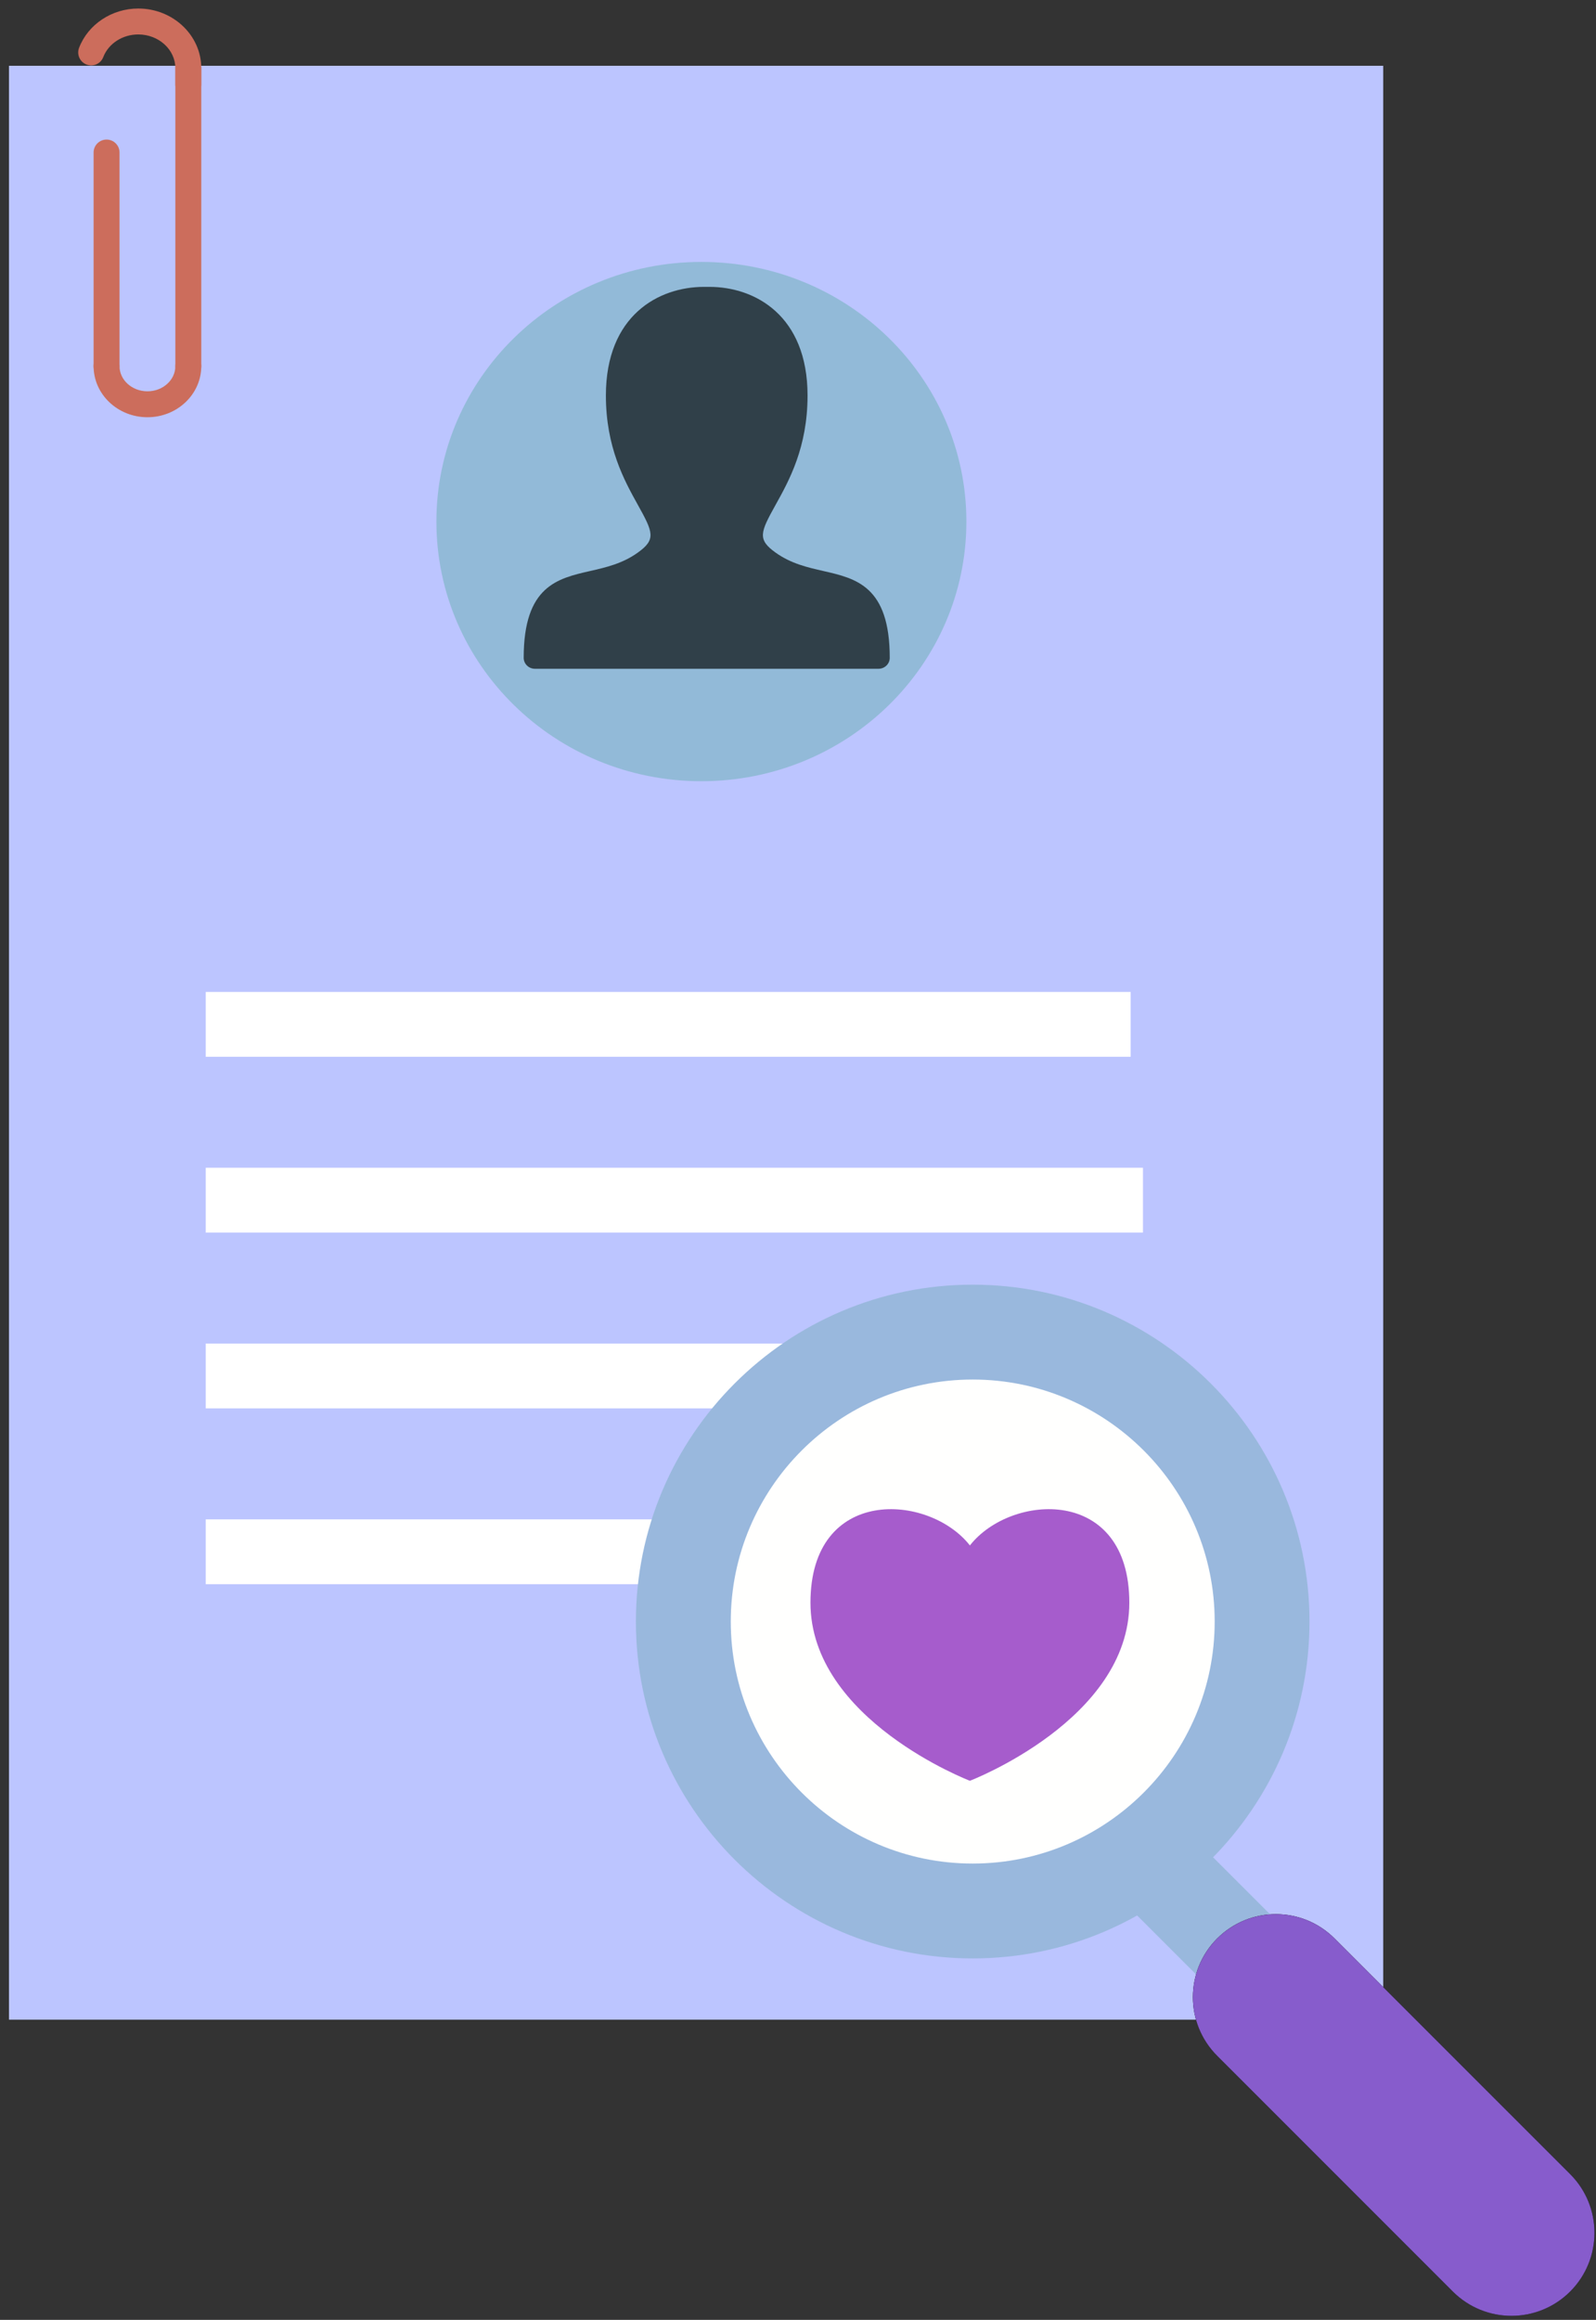 <?xml version="1.0" encoding="UTF-8"?>
<svg width="128px" height="186px" viewBox="0 0 128 186" version="1.1" xmlns="http://www.w3.org/2000/svg" xmlns:xlink="http://www.w3.org/1999/xlink">
    <rect x="0" y="0" width="128" height="186" fill="#333333" stroke="none"/>
    <!-- Generator: Sketch 52.6 (67491) - http://www.bohemiancoding.com/sketch -->
    <title>s2 2</title>
    <desc>Created with Sketch.</desc>
    <g id="Page-1" stroke="none" stroke-width="1" fill="none" fill-rule="evenodd">
        <g id="s2">
            <polygon id="Path" fill="#BCC5FF" points="0.721 161.93 110.934 161.93 110.934 5.274 0.721 5.274"></polygon>
            <path d="M15.104,30.395 C14.529,30.395 14.063,29.93 14.063,29.355 L14.063,5.467 C14.063,4.894 14.529,4.428 15.104,4.428 C15.678,4.428 16.143,4.894 16.143,5.467 L16.143,29.355 C16.143,29.93 15.678,30.395 15.104,30.395" id="Fill-24" fill="#CC6D5C"></path>
            <path d="M8.546,30.396 C7.972,30.396 7.506,29.93 7.506,29.356 L7.506,12.229 C7.506,11.655 7.972,11.19 8.546,11.19 C9.121,11.19 9.586,11.655 9.586,12.229 L9.586,29.356 C9.586,29.93 9.121,30.396 8.546,30.396" id="Fill-25" fill="#CC6D5C"></path>
            <path d="M15.104,7.812 C14.529,7.812 14.063,7.346 14.063,6.772 L14.063,5.467 C14.063,3.977 12.729,2.762 11.088,2.762 C9.828,2.762 8.701,3.491 8.282,4.578 C8.077,5.114 7.474,5.38 6.939,5.174 C6.404,4.968 6.136,4.367 6.343,3.831 C7.067,1.948 8.975,0.683 11.088,0.683 C13.875,0.683 16.143,2.83 16.143,5.467 L16.143,6.772 C16.143,7.346 15.678,7.812 15.104,7.812" id="Fill-26" fill="#CC6D5C"></path>
            <path d="M11.825,33.453 C9.444,33.453 7.506,31.615 7.506,29.356 C7.506,28.782 7.972,28.316 8.546,28.316 C9.121,28.316 9.586,28.782 9.586,29.356 C9.586,30.469 10.59,31.374 11.825,31.374 C13.06,31.374 14.063,30.469 14.063,29.356 C14.063,28.782 14.529,28.316 15.104,28.316 C15.678,28.316 16.143,28.782 16.143,29.356 C16.143,31.615 14.206,33.453 11.825,33.453" id="Fill-27" fill="#CC6D5C"></path>
            <polygon id="Fill-28" fill="#FFFFFF" points="16.5 98.825 91.666 98.825 91.666 93.626 16.5 93.626"></polygon>
            <polygon id="Fill-29" fill="#FFFFFF" points="16.5 112.92 91.666 112.92 91.666 107.722 16.5 107.722"></polygon>
            <polygon id="Fill-30" fill="#FFFFFF" points="16.5 127.016 91.644 127.016 91.644 121.817 16.5 121.817"></polygon>
            <polygon id="Fill-31" fill="#FFFFFF" points="16.5 84.729 90.68 84.729 90.68 79.531 16.5 79.531"></polygon>
            <path d="M35,41.818 C35,30.321 44.514,21 56.252,21 C67.99,21 77.504,30.321 77.504,41.818 C77.504,53.314 67.99,62.635 56.252,62.635 C44.514,62.635 35,53.314 35,41.818" id="Fill-32" fill="#92BAD8"></path>
            <path d="M66.036,45.783 C64.758,45.49 63.439,45.192 62.2,44.304 C60.735,43.254 60.969,42.693 62.197,40.489 C63.281,38.54 64.766,35.872 64.766,31.711 C64.766,25.283 60.531,23.001 56.902,23.001 C56.55,23 56.614,23 56.456,23.001 C52.829,23.001 48.593,25.283 48.593,31.711 C48.593,35.872 50.078,38.538 51.161,40.488 C52.39,42.693 52.621,43.254 51.155,44.304 C49.918,45.192 48.599,45.49 47.323,45.783 C44.705,46.378 42,46.996 42,52.74 C42,53.226 42.404,53.619 42.898,53.619 L70.46,53.619 C70.955,53.619 71.358,53.226 71.358,52.74 C71.358,46.996 68.653,46.378 66.036,45.783" id="Fill-33" fill="#304049"></path>
        </g>
        <path d="M78.312,109 C66.56,109 57,118.559 57,130.31 C57,142.061 66.56,151.621 78.312,151.621 C90.063,151.621 99.624,142.061 99.624,130.31 C99.624,118.559 90.063,109 78.312,109" id="Fill-80" fill="#FFFFFE"></path>
        <path d="M78.011,149.414 C67.309,149.414 58.608,140.709 58.608,130.01 C58.608,119.311 67.309,110.607 78.011,110.607 C88.71,110.607 97.418,119.311 97.418,130.01 C97.418,140.709 88.71,149.414 78.011,149.414 Z M78.011,103 C63.118,103 51,115.117 51,130.01 C51,144.905 63.118,157.02 78.011,157.02 C92.907,157.02 105.022,144.905 105.022,130.01 C105.022,115.117 92.907,103 78.011,103 Z" id="Fill-81" fill="#99B8DD"></path>
        <path d="M121.672,182.475 C120.7,182.475 119.728,182.101 118.984,181.361 L89.114,151.49 C87.629,150.006 87.629,147.599 89.114,146.114 C90.598,144.629 93.007,144.629 94.491,146.114 L124.363,175.983 C125.848,177.468 125.848,179.875 124.363,181.361 C123.62,182.101 122.645,182.475 121.672,182.475" id="Fill-82" fill="#99B8DD"></path>
        <g id="Fill-83" transform="translate(95, 153)">
            <g id="path-3-link" fill="#000000">
                <path d="M26.22,32.676 C24.518,32.676 22.814,32.024 21.516,30.726 L2.619,11.828 C0.021,9.232 0.021,5.017 2.619,2.42 C5.22,-0.18 9.432,-0.18 12.031,2.42 L30.928,21.315 C33.525,23.914 33.525,28.127 30.928,30.726 C29.628,32.024 27.925,32.676 26.22,32.676" id="path-3"></path>
            </g>
            <g id="path-3-link" fill="#875CCC">
                <path d="M26.22,32.676 C24.518,32.676 22.814,32.024 21.516,30.726 L2.619,11.828 C0.021,9.232 0.021,5.017 2.619,2.42 C5.22,-0.18 9.432,-0.18 12.031,2.42 L30.928,21.315 C33.525,23.914 33.525,28.127 30.928,30.726 C29.628,32.024 27.925,32.676 26.22,32.676" id="path-3"></path>
            </g>
        </g>
        <path d="M77.786,123.908 C74.497,119.716 65,119.116 65,128.5 C65,137.885 77.786,142.777 77.786,142.777 C77.786,142.777 90.572,137.885 90.572,128.5 C90.572,119.116 81.074,119.716 77.786,123.908" id="Fill-84" fill="#A65CCC"></path>
    </g>
</svg>